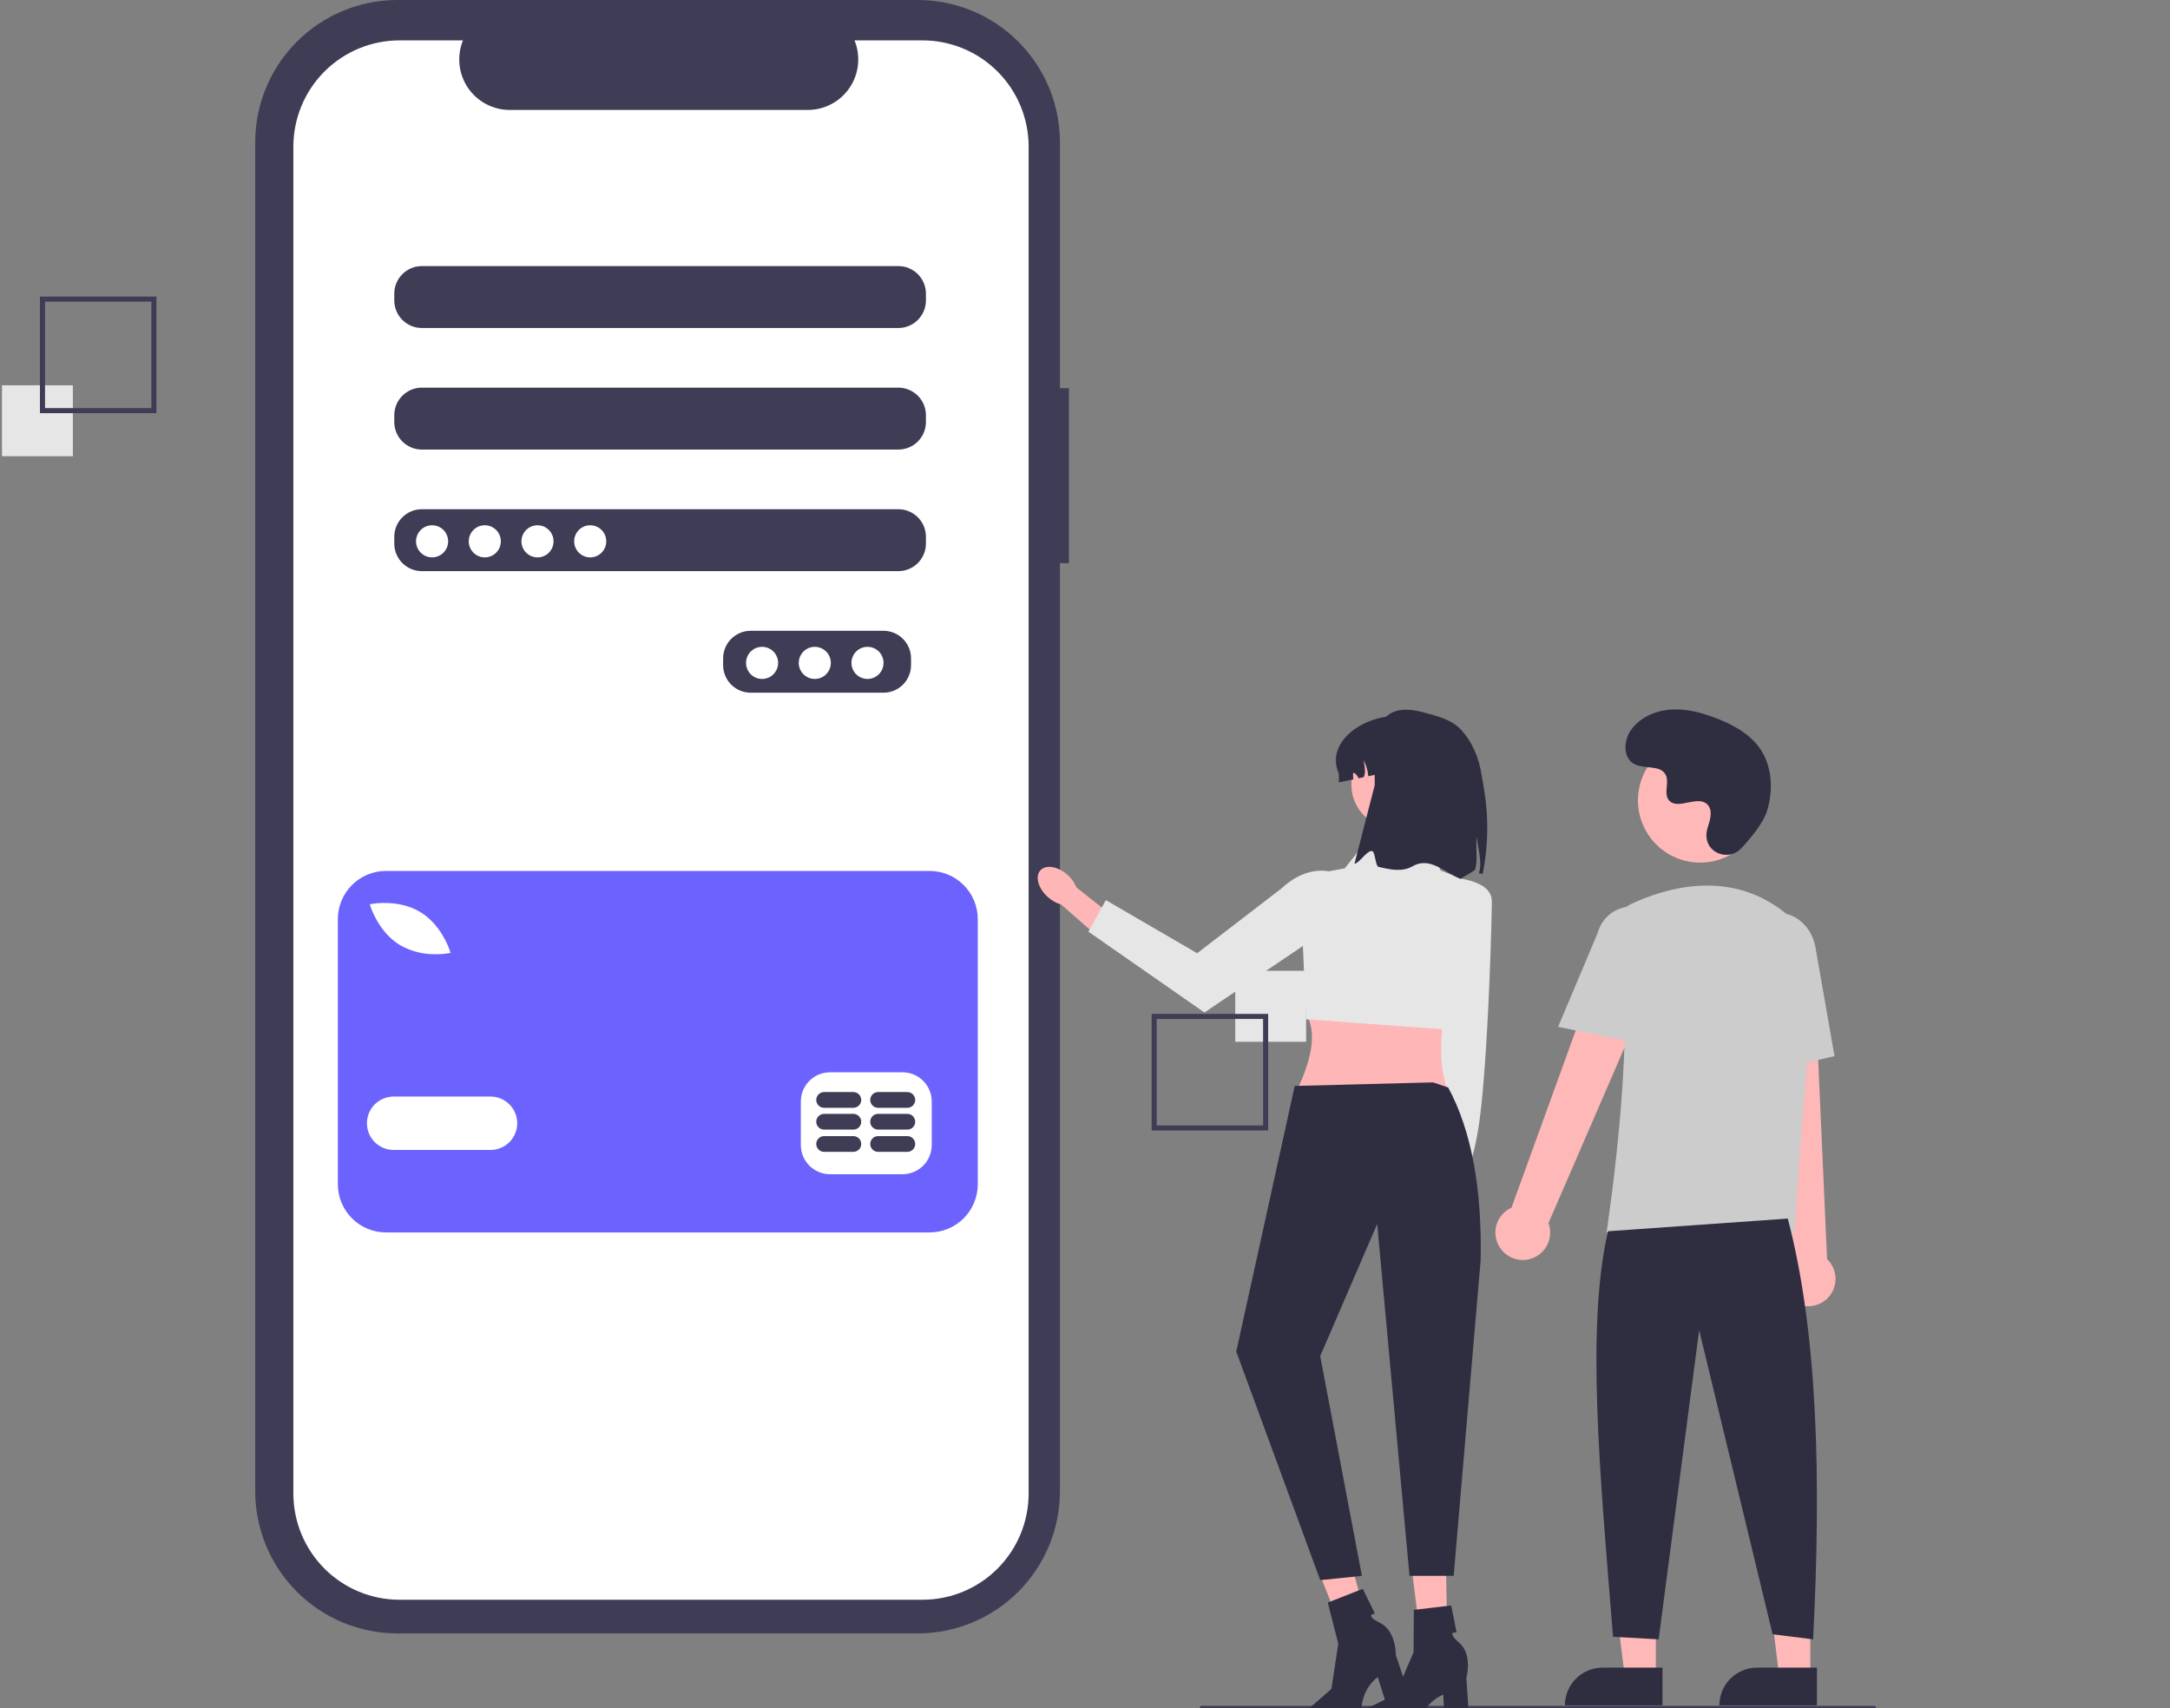 <svg width="856" height="674" viewBox="0 0 856 674" fill="none" xmlns="http://www.w3.org/2000/svg">
<rect x="0" y="0" width="856" height="674" fill="#808080" stroke="none"/>
<g clip-path="url(#clip0_3_46)">
<path d="M421.657 153.136H418.12V56.139C418.12 41.25 412.212 26.971 401.694 16.443C391.177 5.915 376.913 1.85655e-05 362.04 3.56295e-10H156.753C149.389 -2.62641e-05 142.096 1.452 135.292 4.273C128.488 7.094 122.306 11.23 117.099 16.443C111.891 21.656 107.76 27.844 104.942 34.655C102.123 41.467 100.673 48.767 100.673 56.139V588.271C100.673 595.644 102.123 602.944 104.942 609.755C107.76 616.566 111.891 622.755 117.098 627.968C122.306 633.181 128.488 637.316 135.292 640.137C142.096 642.958 149.389 644.411 156.753 644.411H362.039C369.404 644.411 376.696 642.958 383.5 640.137C390.304 637.316 396.487 633.181 401.694 627.968C406.902 622.755 411.033 616.566 413.851 609.755C416.669 602.944 418.12 595.644 418.12 588.272V222.18H421.657V153.136Z" fill="#3F3D56"/>
<path d="M363.88 15.933H337.083C338.316 18.958 338.786 22.239 338.453 25.488C338.12 28.737 336.994 31.855 335.174 34.566C333.354 37.277 330.896 39.498 328.016 41.034C325.137 42.57 321.924 43.374 318.661 43.374H201.055C197.792 43.373 194.58 42.57 191.7 41.034C188.821 39.498 186.363 37.277 184.543 34.566C182.723 31.855 181.596 28.737 181.264 25.488C180.931 22.239 181.401 18.958 182.633 15.933H157.605C146.498 15.933 135.845 20.35 127.991 28.212C120.137 36.075 115.725 46.738 115.725 57.857V589.209C115.725 594.714 116.808 600.166 118.913 605.252C121.017 610.339 124.102 614.961 127.991 618.854C131.88 622.747 136.497 625.835 141.578 627.942C146.659 630.048 152.105 631.133 157.605 631.133H363.88C374.987 631.133 385.64 626.716 393.494 618.854C401.348 610.991 405.76 600.328 405.76 589.209V57.857C405.76 52.352 404.677 46.9 402.572 41.814C400.468 36.727 397.383 32.105 393.494 28.212C389.605 24.32 384.988 21.231 379.907 19.125C374.826 17.018 369.38 15.933 363.88 15.933H363.88ZM359.378 262.431C359.369 265.308 358.224 268.065 356.191 270.1C354.159 272.135 351.405 273.281 348.53 273.29H296.099C293.224 273.281 290.47 272.135 288.438 270.1C286.405 268.065 285.259 265.308 285.251 262.431V259.716C285.259 256.838 286.405 254.081 288.438 252.046C290.47 250.012 293.224 248.865 296.099 248.857H348.53C351.405 248.865 354.159 250.012 356.191 252.046C358.224 254.081 359.369 256.838 359.378 259.716V262.431ZM365.254 214.469C365.245 217.347 364.1 220.104 362.067 222.138C360.035 224.173 357.28 225.32 354.406 225.328H166.377C163.502 225.32 160.748 224.173 158.715 222.138C156.683 220.104 155.537 217.347 155.529 214.469V211.754C155.537 208.877 156.683 206.12 158.715 204.085C160.748 202.05 163.502 200.904 166.377 200.895H354.406C357.28 200.904 360.035 202.05 362.067 204.085C364.1 206.12 365.245 208.877 365.254 211.754V214.469ZM365.254 166.508C365.245 169.385 364.1 172.142 362.067 174.177C360.035 176.212 357.28 177.358 354.406 177.367H166.377C163.502 177.358 160.748 176.212 158.715 174.177C156.683 172.142 155.537 169.385 155.529 166.508V163.793C155.537 160.915 156.683 158.158 158.715 156.124C160.748 154.089 163.502 152.942 166.377 152.934H354.406C357.28 152.942 360.035 154.089 362.067 156.124C364.1 158.158 365.245 160.915 365.254 163.793V166.508ZM365.254 118.546C365.245 121.424 364.1 124.181 362.067 126.216C360.035 128.25 357.28 129.397 354.406 129.405H166.377C163.502 129.397 160.748 128.25 158.715 126.216C156.683 124.181 155.537 121.424 155.529 118.546V115.831C155.537 112.954 156.683 110.197 158.715 108.162C160.748 106.127 163.502 104.981 166.377 104.972H354.406C357.28 104.981 360.035 106.127 362.067 108.162C364.1 110.197 365.245 112.954 365.254 115.831V118.546Z" fill="white"/>
<path d="M170.445 219.899C173.939 219.899 176.773 217.063 176.773 213.564C176.773 210.066 173.939 207.23 170.445 207.23C166.95 207.23 164.117 210.066 164.117 213.564C164.117 217.063 166.95 219.899 170.445 219.899Z" fill="white"/>
<path d="M191.236 219.899C194.731 219.899 197.564 217.063 197.564 213.564C197.564 210.066 194.731 207.23 191.236 207.23C187.742 207.23 184.908 210.066 184.908 213.564C184.908 217.063 187.742 219.899 191.236 219.899Z" fill="white"/>
<path d="M212.028 219.899C215.523 219.899 218.356 217.063 218.356 213.564C218.356 210.066 215.523 207.23 212.028 207.23C208.533 207.23 205.7 210.066 205.7 213.564C205.7 217.063 208.533 219.899 212.028 219.899Z" fill="white"/>
<path d="M232.82 219.899C236.315 219.899 239.148 217.063 239.148 213.564C239.148 210.066 236.315 207.23 232.82 207.23C229.325 207.23 226.492 210.066 226.492 213.564C226.492 217.063 229.325 219.899 232.82 219.899Z" fill="white"/>
<path d="M300.619 267.86C304.114 267.86 306.947 265.024 306.947 261.526C306.947 258.027 304.114 255.191 300.619 255.191C297.124 255.191 294.291 258.027 294.291 261.526C294.291 265.024 297.124 267.86 300.619 267.86Z" fill="white"/>
<path d="M321.41 267.86C324.905 267.86 327.738 265.024 327.738 261.526C327.738 258.027 324.905 255.191 321.41 255.191C317.916 255.191 315.083 258.027 315.083 261.526C315.083 265.024 317.916 267.86 321.41 267.86Z" fill="white"/>
<path d="M342.202 267.86C345.697 267.86 348.53 265.024 348.53 261.526C348.53 258.027 345.697 255.191 342.202 255.191C338.707 255.191 335.874 258.027 335.874 261.526C335.874 265.024 338.707 267.86 342.202 267.86Z" fill="white"/>
<path d="M366.709 343.601H152.266C147.228 343.601 142.396 345.605 138.834 349.171C135.272 352.737 133.27 357.574 133.27 362.617V467.207C133.27 472.25 135.272 477.087 138.834 480.653C142.396 484.219 147.228 486.223 152.266 486.223H366.709C371.747 486.223 376.578 484.219 380.141 480.653C383.703 477.087 385.704 472.25 385.704 467.207V362.617C385.704 357.574 383.703 352.737 380.141 349.171C376.578 345.605 371.747 343.601 366.709 343.601H366.709ZM146.96 356.573C147.384 356.496 157.425 354.786 165.74 359.794C174.054 364.801 177.249 374.485 177.381 374.894L177.717 375.938L176.638 376.13C175.099 376.37 173.542 376.485 171.984 376.472C167.042 376.566 162.165 375.336 157.858 372.908C149.543 367.901 146.349 358.218 146.218 357.809L145.881 356.764L146.96 356.573ZM193.51 453.678H155.263C152.473 453.678 149.798 452.569 147.825 450.594C145.853 448.62 144.745 445.941 144.745 443.149C144.745 440.356 145.853 437.678 147.825 435.704C149.798 433.729 152.473 432.62 155.263 432.62H193.51C196.3 432.62 198.975 433.729 200.948 435.704C202.92 437.678 204.028 440.356 204.028 443.149C204.028 445.941 202.92 448.62 200.948 450.594C198.975 452.569 196.3 453.678 193.51 453.678V453.678ZM367.537 451.764C367.528 454.807 366.316 457.724 364.166 459.876C362.016 462.028 359.103 463.241 356.062 463.25H327.377C324.336 463.241 321.423 462.028 319.273 459.876C317.123 457.724 315.911 454.807 315.903 451.764V434.534C315.911 431.491 317.123 428.574 319.273 426.422C321.423 424.27 324.336 423.057 327.377 423.048H356.062C359.103 423.057 362.016 424.27 364.166 426.422C366.316 428.574 367.528 431.491 367.537 434.534L367.537 451.764Z" fill="#6C63FF"/>
<path d="M336.626 448.213H325.092C324.268 448.213 323.479 448.541 322.896 449.124C322.314 449.707 321.987 450.497 321.987 451.322C321.987 452.146 322.314 452.937 322.896 453.52C323.479 454.103 324.268 454.43 325.092 454.43H336.626C337.449 454.43 338.239 454.103 338.821 453.52C339.404 452.937 339.731 452.146 339.731 451.322C339.731 450.497 339.404 449.707 338.821 449.124C338.239 448.541 337.449 448.213 336.626 448.213V448.213Z" fill="#3F3D56"/>
<path d="M357.919 448.213H346.385C345.561 448.213 344.772 448.541 344.189 449.124C343.607 449.707 343.28 450.497 343.28 451.322C343.28 452.146 343.607 452.937 344.189 453.52C344.772 454.103 345.561 454.43 346.385 454.43H357.919C358.742 454.43 359.532 454.103 360.114 453.52C360.697 452.937 361.024 452.146 361.024 451.322C361.024 450.497 360.697 449.707 360.114 449.124C359.532 448.541 358.742 448.213 357.919 448.213V448.213Z" fill="#3F3D56"/>
<path d="M336.624 439.438H325.09C324.267 439.438 323.477 439.766 322.894 440.349C322.312 440.932 321.985 441.723 321.985 442.547C321.985 443.371 322.312 444.162 322.894 444.745C323.477 445.328 324.267 445.655 325.09 445.655H336.624C337.447 445.655 338.237 445.328 338.82 444.745C339.402 444.162 339.729 443.371 339.729 442.547C339.729 441.723 339.402 440.932 338.82 440.349C338.237 439.766 337.447 439.438 336.624 439.438V439.438Z" fill="#3F3D56"/>
<path d="M357.917 439.438H346.383C345.56 439.438 344.77 439.766 344.188 440.349C343.605 440.932 343.278 441.723 343.278 442.547C343.278 443.371 343.605 444.162 344.188 444.745C344.77 445.328 345.56 445.655 346.383 445.655H357.917C358.741 445.655 359.53 445.328 360.113 444.745C360.695 444.162 361.022 443.371 361.022 442.547C361.022 441.723 360.695 440.932 360.113 440.349C359.53 439.766 358.741 439.438 357.917 439.438H357.917Z" fill="#3F3D56"/>
<path d="M336.624 430.841H325.09C324.267 430.841 323.477 431.169 322.894 431.752C322.312 432.335 321.985 433.125 321.985 433.95C321.985 434.774 322.312 435.565 322.894 436.148C323.477 436.731 324.267 437.058 325.09 437.058H336.624C337.447 437.058 338.237 436.731 338.82 436.148C339.402 435.565 339.729 434.774 339.729 433.95C339.729 433.125 339.402 432.335 338.82 431.752C338.237 431.169 337.447 430.841 336.624 430.841V430.841Z" fill="#3F3D56"/>
<path d="M357.917 430.841H346.383C345.56 430.841 344.77 431.169 344.188 431.752C343.605 432.335 343.278 433.125 343.278 433.95C343.278 434.774 343.605 435.565 344.188 436.148C344.77 436.731 345.56 437.058 346.383 437.058H357.917C358.741 437.058 359.53 436.731 360.113 436.148C360.695 435.565 361.022 434.774 361.022 433.95C361.022 433.125 360.695 432.335 360.113 431.752C359.53 431.169 358.741 430.841 357.917 430.841H357.917Z" fill="#3F3D56"/>
<path d="M515.235 383H487.264V411H515.235V383Z" fill="#E6E6E6"/>
<path d="M454.298 400H500.25V446H454.298V400ZM498.252 402H456.296V444H498.252V402Z" fill="#3F3D56"/>
<path d="M28.744 152H0.773V180H28.744V152Z" fill="#E6E6E6"/>
<path d="M61.709 163H15.757V117H61.709V163ZM17.755 161H59.711V119H17.755V161Z" fill="#3F3D56"/>
<path d="M653.167 661.417H640.92L635.094 614.129H653.169L653.167 661.417Z" fill="#FFB8B8"/>
<path d="M632.172 657.914H655.791V672.8H617.301C617.301 668.852 618.868 665.066 621.656 662.274C624.445 659.482 628.228 657.914 632.172 657.914V657.914Z" fill="#2F2E41"/>
<path d="M714.103 661.417H701.856L696.03 614.129H714.105L714.103 661.417Z" fill="#FFB8B8"/>
<path d="M693.108 657.914H716.728V672.8H678.237C678.237 668.852 679.804 665.066 682.593 662.274C685.382 659.482 689.164 657.914 693.108 657.914V657.914Z" fill="#2F2E41"/>
<path d="M591.73 492.303C590.849 491.004 590.264 489.527 590.014 487.976C589.765 486.426 589.859 484.839 590.288 483.329C590.718 481.818 591.473 480.421 592.501 479.234C593.528 478.047 594.804 477.1 596.236 476.46L637.868 361.594L658.354 372.785L610.819 482.556C611.734 485.036 611.708 487.767 610.746 490.229C609.784 492.692 607.953 494.716 605.6 495.917C603.247 497.119 600.535 497.414 597.979 496.748C595.423 496.082 593.2 494.501 591.73 492.303V492.303Z" fill="#FFB8B8"/>
<path d="M707.848 513.887C706.487 513.106 705.313 512.036 704.41 510.752C703.507 509.467 702.896 508.001 702.621 506.454C702.345 504.908 702.412 503.321 702.816 501.803C703.219 500.285 703.951 498.875 704.958 497.671L692.061 376.161L715.374 377.228L720.734 496.748C722.643 498.576 723.815 501.041 724.029 503.677C724.243 506.312 723.484 508.935 721.896 511.047C720.307 513.16 718 514.616 715.411 515.139C712.822 515.663 710.131 515.217 707.848 513.887V513.887Z" fill="#FFB8B8"/>
<path d="M670.656 340.317C684.207 340.317 695.191 329.321 695.191 315.756C695.191 302.192 684.207 291.195 670.656 291.195C657.106 291.195 646.121 302.192 646.121 315.756C646.121 329.321 657.106 340.317 670.656 340.317Z" fill="#FFB8B8"/>
<path d="M707.691 486.252H633.722L633.811 485.676C633.944 484.815 646.994 399.237 637.369 371.24C636.403 368.489 636.488 365.477 637.607 362.785C638.727 360.093 640.801 357.91 643.432 356.657H643.432C657.189 350.171 683.597 342.186 705.887 361.566C709.167 364.465 711.728 368.088 713.368 372.148C715.008 376.209 715.682 380.596 715.336 384.962L707.691 486.252Z" fill="#CCCCCC"/>
<path d="M647.928 411.884L614.627 405.121L630.236 368.091C631.171 364.505 633.488 361.435 636.679 359.557C639.871 357.678 643.677 357.143 647.262 358.069C650.847 358.996 653.919 361.308 655.803 364.499C657.688 367.689 658.231 371.498 657.314 375.089L647.928 411.884Z" fill="#CCCCCC"/>
<path d="M690.58 424.442L688.578 378.5C687.06 369.864 691.998 361.7 699.594 360.366C707.191 359.036 714.61 365.026 716.135 373.726L723.66 416.653L690.58 424.442Z" fill="#CCCCCC"/>
<path d="M705.23 480.752C717.132 526.129 718.431 583.822 715.22 646.752L699.236 644.752L670.267 524.752L654.283 646.752L636.302 645.752C630.93 579.723 625.7 523.037 634.304 485.752L705.23 480.752Z" fill="#2F2E41"/>
<path d="M686.823 334.738C682.245 339.619 673.745 336.998 673.149 330.331C673.102 329.813 673.105 329.292 673.159 328.775C673.467 325.821 675.171 323.14 674.763 320.021C674.67 319.245 674.382 318.506 673.924 317.872C670.276 312.983 661.714 320.059 658.272 315.633C656.161 312.919 658.642 308.646 657.022 305.613C654.885 301.609 648.552 303.584 644.582 301.391C640.163 298.952 640.428 292.166 643.336 288.039C646.883 283.005 653.102 280.319 659.243 279.932C665.384 279.545 671.483 281.207 677.216 283.444C683.73 285.985 690.19 289.497 694.199 295.231C699.074 302.204 699.543 311.579 697.105 319.733C695.622 324.693 690.56 330.752 686.823 334.738Z" fill="#2F2E41"/>
<path d="M739.303 674H473.975C473.79 674 473.613 673.947 473.482 673.854C473.352 673.76 473.278 673.633 473.278 673.5C473.278 673.367 473.352 673.24 473.482 673.146C473.613 673.053 473.79 673 473.975 673H739.303C739.488 673 739.665 673.053 739.795 673.146C739.926 673.24 739.999 673.367 739.999 673.5C739.999 673.633 739.926 673.76 739.795 673.854C739.665 673.947 739.488 674 739.303 674Z" fill="#3F3D56"/>
<path d="M583.434 394.748L582.91 435.587L572.759 471.993L564.644 468.963L568.247 435.593L567.774 390.436L583.434 394.748Z" fill="#FFB6B6"/>
<path d="M572.724 477.863C573.676 472.628 571.931 467.926 568.826 467.36C565.721 466.794 562.432 470.579 561.48 475.814C560.528 481.049 562.273 485.751 565.378 486.317C568.483 486.883 571.772 483.098 572.724 477.863Z" fill="#FFB6B6"/>
<path d="M571.116 346.122C571.116 346.122 588.505 346.361 588.49 355.608C588.482 360.829 587.362 408.232 584.245 437.028C581.841 459.235 577.252 465.028 577.252 465.028L566.264 440.028L571.116 346.122V346.122Z" fill="#E6E6E6"/>
<path d="M570.669 429.559H511.943C516.865 418.564 519.891 408.092 515.16 399.763L570.669 396.541C567.895 407.786 567.556 418.821 570.669 429.559Z" fill="#FFB6B6"/>
<path d="M563.429 332.117L540.099 330.506L530.445 342.586L525.551 343.476C518.215 344.812 512.991 351.365 513.319 358.822L515.223 402.135L570.985 406.205L584.345 349.803L568.255 343.391L563.429 332.117V332.117Z" fill="#E6E6E6"/>
<path d="M421.155 345.182C422.811 346.673 423.992 348.414 424.616 350.103L441.28 363.306L434.772 371.059L418.569 356.832C416.826 356.388 414.971 355.396 413.316 353.905C409.535 350.5 408.225 345.787 410.389 343.378C412.554 340.969 417.374 341.777 421.155 345.182L421.155 345.182Z" fill="#FFB6B6"/>
<path d="M538.969 356.297V356.297L475.119 399.457L429.351 367.573L436.222 355.113L472.244 376.069L505.465 350.535C517.294 339.412 532.12 341.568 538.969 356.297H538.969Z" fill="#E6E6E6"/>
<path d="M550.38 326.889C559.939 326.889 567.688 319.132 567.688 309.563C567.688 299.994 559.939 292.237 550.38 292.237C540.821 292.237 533.072 299.994 533.072 309.563C533.072 319.132 540.821 326.889 550.38 326.889Z" fill="#FFB6B6"/>
<path d="M573.906 305.306V308.666L554.386 303.166L539.751 306.236C539.581 304.006 538.922 301.816 537.823 299.876C538.588 302.988 538.673 305.395 537.863 306.636L535.895 307.046C535.576 306.176 534.956 305.416 534.147 304.956C534.067 304.906 533.967 304.866 533.877 304.896C533.738 304.946 533.728 305.126 533.728 305.266C533.748 306.006 533.768 306.746 533.798 307.486L528.143 308.666V305.306C522.719 293.088 537.016 282.516 551.029 282.406C557.353 282.357 563.067 284.966 567.213 289.106C571.348 293.256 573.906 298.976 573.906 305.306V305.306Z" fill="#2F2E41"/>
<path d="M584.886 344.705L583.412 344.582C583.517 344.1 583.622 343.623 583.718 343.141C584.535 339.091 582.737 333.936 582.605 330.045C581.911 334.156 583.098 339.213 581.87 343.116C581.733 343.55 576.399 346.349 576.253 346.776C570.35 344.615 564.203 337.71 557.241 341.743C553.124 344.128 548.427 343.083 543.753 341.991C542.596 341.721 542.435 336.001 541.29 335.776C539.239 335.374 536.227 340.573 534.297 340.776L542.289 309.776C542.289 292.912 540.728 275.219 562.068 281.182C567.435 282.682 572.747 283.857 576.708 288.292C580.67 292.732 583.49 298.938 584.489 306.005C585.092 310.268 588.852 324.744 584.886 344.705V344.705Z" fill="#2F2E41"/>
<path d="M571.106 656.441L561.579 656.666L556.269 613.822L570.328 613.489L571.106 656.441Z" fill="#FFB7B7"/>
<path d="M538.421 676.337C538.421 677.948 539.564 679.254 540.972 679.254H559.882C559.882 679.254 561.743 671.766 569.33 668.544L569.853 679.254H579.608L578.426 662.032C578.426 662.032 581.036 652.818 575.616 648.109C570.197 643.399 574.586 644.054 574.586 644.054L572.455 633.395L557.714 635.131L557.606 651.863L550.452 668.471L539.96 673.66C539.026 674.121 538.422 675.174 538.422 676.337H538.421H538.421Z" fill="#2F2E41"/>
<path d="M542.123 649.459L532.965 652.096L516.968 612.004L530.482 608.11L542.123 649.459Z" fill="#FFB7B7"/>
<path d="M515.551 677.006C515.96 678.565 517.396 679.538 518.758 679.18L537.049 674.377C537.049 674.377 536.951 666.661 543.472 661.617L546.694 671.844L556.129 669.366L550.621 653.008C550.621 653.008 550.809 643.433 544.373 640.254C537.937 637.075 542.349 636.594 542.349 636.594L537.585 626.825L523.767 632.248L527.904 648.46L525.195 666.342L516.361 674.026C515.575 674.71 515.257 675.881 515.552 677.006L515.551 677.006L515.551 677.006Z" fill="#2F2E41"/>
<path d="M565.265 427.028L571.258 429.028C580.63 446.354 584.603 469.362 584.076 497.106L573.43 621.718H556.011L543.264 482.896L520.788 535.001L537.233 621.718L520.788 623.396L487.665 533.224L510.733 428.423L565.265 427.028V427.028Z" fill="#2F2E41"/>
</g>
<defs>
<clipPath id="clip0_3_46">
<rect width="855.227" height="674" fill="white" transform="translate(0.773)"/>
</clipPath>
</defs>
</svg>
